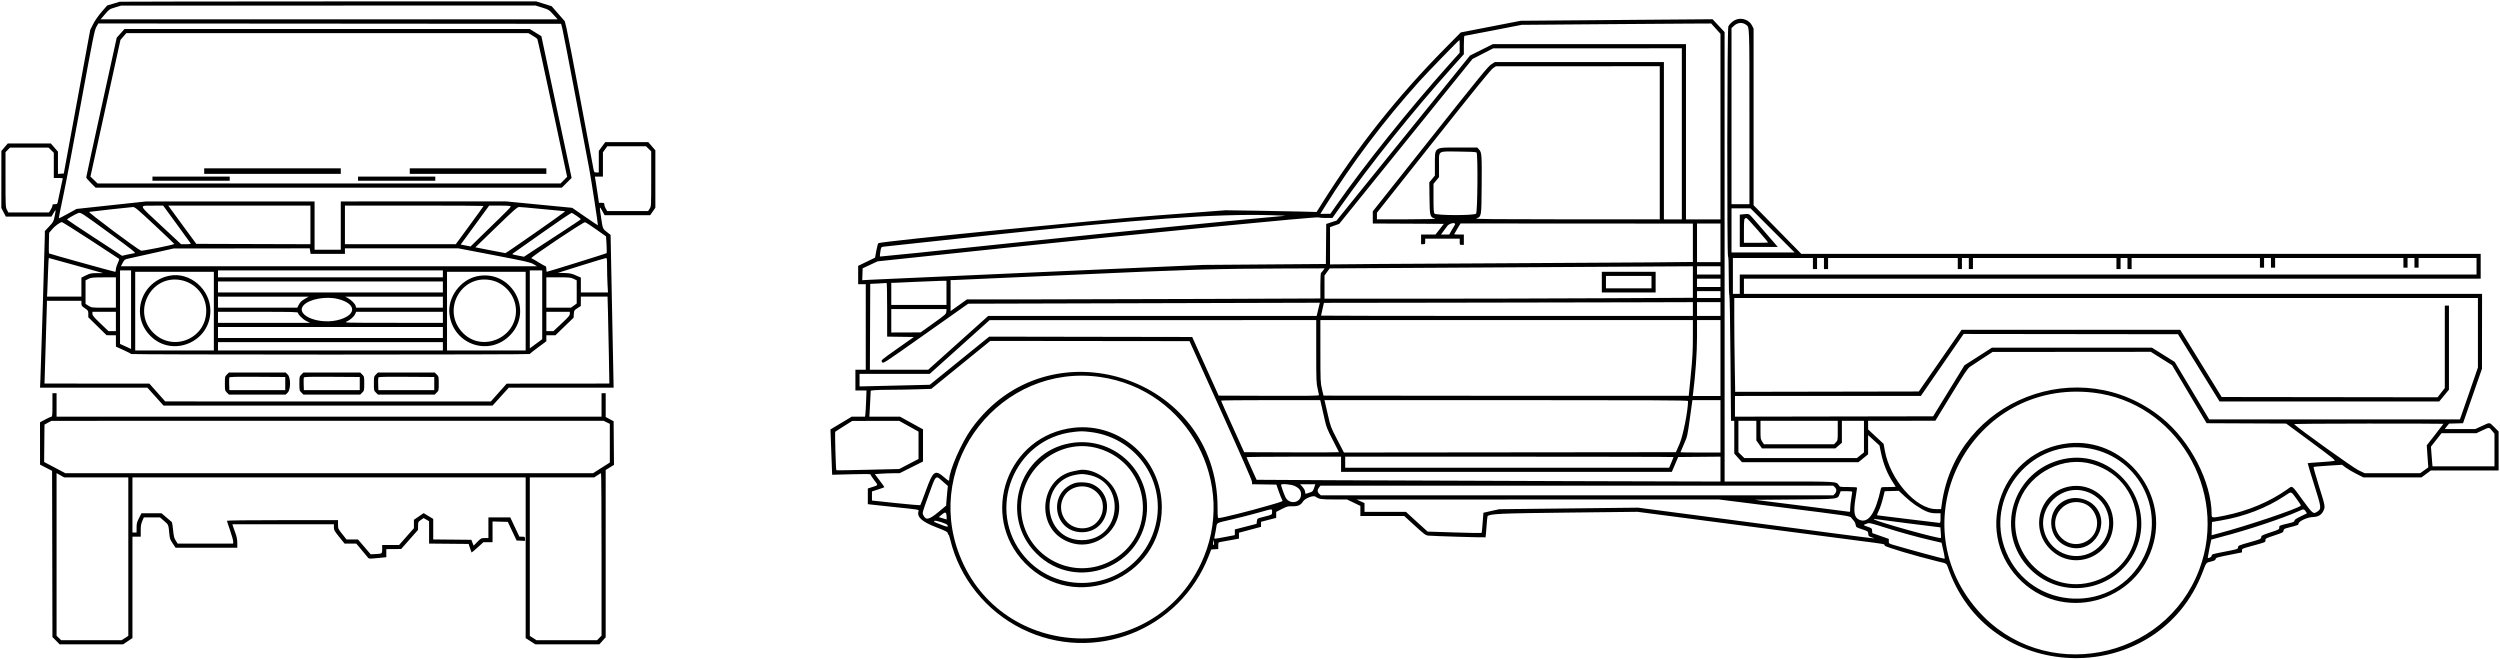 <svg id="svg" xmlns="http://www.w3.org/2000/svg" xmlns:xlink="http://www.w3.org/1999/xlink" width="400" height="105.519" viewBox="0, 0, 400,105.519"><g id="svgg"><path id="path0" d="M19.150 0.277 C 19.089 0.298,18.613 0.443,18.092 0.598 L 17.144 0.879 16.253 1.913 C 15.699 2.555,15.186 3.296,14.899 3.867 L 14.436 4.787 12.322 16.273 L 10.208 27.759 9.740 27.793 L 9.272 27.827 9.272 26.046 L 9.272 24.265 8.703 23.612 L 8.135 22.958 4.688 22.958 L 1.241 22.958 0.731 23.555 L 0.221 24.152 0.218 28.715 L 0.215 33.278 0.576 33.967 L 0.938 34.656 4.585 34.657 L 8.232 34.658 8.552 34.109 C 8.963 33.406,8.978 33.438,8.753 34.555 C 8.574 35.451,8.542 35.511,7.871 36.226 L 7.174 36.967 7.174 37.649 C 7.174 38.529,6.544 59.025,6.464 60.734 L 6.404 62.031 14.996 62.031 L 23.589 62.031 24.881 63.466 L 26.174 64.901 52.488 64.901 L 78.802 64.901 80.102 63.466 L 81.402 62.031 89.792 62.031 L 98.182 62.031 98.149 60.458 C 98.130 59.593,98.021 54.092,97.905 48.234 L 97.695 37.583 97.335 37.307 C 96.404 36.592,96.463 36.716,96.185 34.877 C 95.886 32.899,95.888 32.887,96.372 33.768 L 96.740 34.437 100.384 34.433 L 104.029 34.429 104.443 33.832 L 104.857 33.236 104.857 28.640 L 104.857 24.044 104.288 23.391 L 103.720 22.737 100.281 22.737 L 96.842 22.737 96.324 23.443 L 95.806 24.148 95.806 25.871 L 95.806 27.594 95.434 27.594 C 95.069 27.594,95.060 27.582,94.940 26.959 C 94.873 26.610,93.948 21.705,92.884 16.060 C 91.820 10.414,90.819 5.257,90.659 4.599 L 90.367 3.403 89.317 2.199 L 88.266 0.995 87.026 0.608 L 85.786 0.221 52.523 0.229 C 34.229 0.234,19.211 0.256,19.150 0.277 M86.745 1.211 C 87.849 1.552,87.826 1.536,88.902 2.732 L 89.225 3.091 52.662 3.091 L 16.100 3.091 16.797 2.276 C 17.480 1.479,17.514 1.456,18.433 1.181 L 19.371 0.900 52.526 0.891 L 85.682 0.883 86.745 1.211 M277.775 3.135 C 277.293 3.314,276.767 3.773,276.535 4.216 C 276.342 4.587,276.297 41.060,276.490 41.060 C 276.561 41.060,276.600 42.163,276.600 44.150 C 276.600 45.855,276.644 47.241,276.698 47.241 C 276.752 47.241,276.831 51.639,276.877 57.285 L 276.959 67.329 277.221 67.329 L 277.483 67.329 277.484 69.950 L 277.484 72.572 278.100 73.262 L 278.715 73.951 288.034 73.951 L 297.352 73.951 298.124 73.321 L 298.896 72.690 298.896 71.154 L 298.896 69.618 299.807 70.447 L 300.717 71.275 300.954 72.420 C 301.330 74.234,302.007 75.903,302.913 77.246 C 303.132 77.571,303.311 77.857,303.311 77.881 C 303.311 77.905,302.791 77.925,302.154 77.925 C 301.045 77.925,300.995 77.935,300.943 78.173 C 300.073 82.128,298.949 83.773,297.523 83.178 C 296.655 82.815,296.511 81.954,296.912 79.525 C 297.032 78.797,297.130 78.139,297.130 78.063 C 297.130 77.960,296.783 77.925,295.763 77.925 C 294.415 77.925,294.394 77.921,294.209 77.640 C 293.810 77.030,294.002 77.042,284.606 77.042 L 275.938 77.042 275.935 41.087 L 275.933 5.132 274.970 4.104 L 274.007 3.076 258.664 3.200 L 243.322 3.324 238.521 4.257 L 233.720 5.191 231.236 7.703 C 223.585 15.445,217.235 23.437,211.585 32.439 L 210.657 33.917 208.005 33.847 C 206.547 33.808,203.267 33.746,200.717 33.709 L 196.082 33.642 184.989 34.483 C 175.150 35.229,141.499 38.575,140.548 38.903 C 140.479 38.927,140.330 39.459,140.217 40.086 L 140.011 41.225 138.659 41.880 L 137.307 42.535 137.307 44.005 L 137.307 45.475 137.914 45.475 L 138.521 45.475 138.521 52.318 L 138.521 59.161 137.693 59.161 L 136.865 59.161 136.865 60.817 L 136.865 62.472 137.753 62.472 L 138.640 62.472 138.575 64.211 C 138.539 65.167,138.485 66.111,138.455 66.308 L 138.401 66.667 137.338 66.667 L 136.276 66.667 134.574 67.688 L 132.873 68.709 132.936 70.419 C 132.971 71.360,133.032 72.992,133.071 74.046 L 133.142 75.962 136.218 75.881 C 138.540 75.820,139.294 75.831,139.294 75.929 C 139.294 76.000,139.542 76.386,139.845 76.787 C 140.530 77.691,140.545 77.613,139.625 77.910 L 138.852 78.158 138.852 79.411 L 138.852 80.664 139.376 80.729 C 139.665 80.766,141.341 80.945,143.102 81.129 C 147.202 81.555,147.047 81.529,146.964 81.789 C 146.668 82.724,147.494 83.473,149.807 84.366 C 151.308 84.944,151.606 85.097,151.636 85.299 C 151.655 85.432,151.710 85.541,151.759 85.541 C 151.807 85.541,151.933 85.901,152.040 86.341 C 153.527 92.501,157.760 97.766,163.521 100.620 C 174.980 106.297,188.796 100.878,193.423 88.891 L 193.800 87.914 194.362 87.881 L 194.923 87.847 194.923 87.313 C 194.923 86.798,194.935 86.777,195.281 86.716 C 195.479 86.682,196.224 86.546,196.937 86.416 L 198.234 86.178 198.234 85.706 L 198.234 85.234 199.145 84.993 C 199.645 84.860,200.440 84.648,200.911 84.522 L 201.766 84.292 201.766 83.888 L 201.766 83.484 202.980 83.173 L 204.194 82.862 204.194 82.381 L 204.194 81.901 205.105 81.439 C 205.942 81.014,206.078 80.979,206.788 81.000 C 207.687 81.026,208.114 80.826,208.523 80.189 C 208.827 79.715,210.150 79.218,210.475 79.456 C 211.030 79.862,211.351 79.912,213.435 79.912 L 215.508 79.911 216.584 80.427 L 217.660 80.943 217.660 81.752 L 217.660 82.561 221.170 82.561 L 224.680 82.561 226.361 84.100 C 227.855 85.467,228.095 85.645,228.508 85.696 C 229.115 85.772,237.632 86.025,237.686 85.970 C 237.709 85.946,237.778 85.190,237.840 84.290 C 237.901 83.389,237.978 82.626,238.010 82.593 C 238.401 82.203,239.915 82.135,251.010 82.012 L 261.998 81.890 266.292 82.450 C 268.653 82.758,272.075 83.206,273.896 83.445 C 283.710 84.733,293.774 86.047,297.185 86.487 C 301.753 87.075,301.545 87.037,301.545 87.288 C 301.545 87.486,306.380 88.929,310.080 89.837 C 311.627 90.216,311.371 90.002,311.867 91.336 C 318.747 109.873,345.378 109.983,352.433 91.502 C 353.022 89.962,352.958 90.041,353.763 89.843 C 354.325 89.705,354.477 89.623,354.504 89.441 C 354.534 89.235,354.756 89.168,356.628 88.796 L 358.720 88.380 358.720 88.082 C 358.720 87.796,358.769 87.771,360.017 87.429 C 362.595 86.724,362.472 86.773,362.472 86.440 C 362.472 86.155,362.538 86.120,363.900 85.670 C 365.221 85.235,365.331 85.177,365.363 84.907 C 365.394 84.648,365.478 84.595,366.115 84.431 C 367.699 84.025,367.770 83.996,367.770 83.772 C 367.770 83.407,369.211 82.745,370.043 82.726 C 370.893 82.708,371.419 82.404,371.736 81.749 C 372.063 81.073,372.058 81.041,371.028 77.763 C 370.513 76.126,370.129 74.754,370.173 74.716 C 370.218 74.677,371.260 74.582,372.489 74.506 L 374.724 74.366 375.313 74.811 C 375.637 75.056,376.406 75.509,377.022 75.818 L 378.142 76.380 382.794 76.380 L 387.445 76.380 388.190 75.828 L 388.934 75.276 394.357 75.276 L 399.779 75.276 399.779 72.155 L 399.779 69.033 399.086 68.347 C 398.261 67.529,398.449 67.547,397.119 68.157 L 396.035 68.653 393.593 68.653 L 391.151 68.653 391.498 68.216 L 391.845 67.778 392.964 67.747 L 394.083 67.715 395.599 63.355 L 397.116 58.996 397.123 53.008 L 397.130 47.020 338.079 47.020 L 279.029 47.020 279.029 45.806 L 279.029 44.592 337.969 44.592 L 396.909 44.592 396.909 42.605 L 396.909 40.618 342.559 40.618 L 288.208 40.618 284.392 36.727 L 280.575 32.837 280.574 18.716 L 280.574 4.595 280.340 4.111 C 279.905 3.214,278.748 2.774,277.775 3.135 M279.357 3.954 C 279.933 4.381,279.908 3.722,279.910 18.681 L 279.912 32.671 278.477 32.671 L 277.042 32.671 277.042 18.584 L 277.042 4.496 277.428 4.132 C 277.995 3.598,278.779 3.525,279.357 3.954 M89.976 4.581 C 90.086 5.006,91.022 9.823,92.057 15.287 C 93.091 20.751,94.084 25.991,94.263 26.932 C 94.578 28.581,95.719 35.996,95.666 36.048 C 95.652 36.061,94.720 35.438,93.594 34.662 L 91.549 33.251 86.254 32.738 L 80.960 32.225 67.743 32.227 L 54.525 32.230 54.525 36.093 L 54.525 39.956 52.428 39.956 L 50.331 39.956 50.331 36.093 L 50.331 32.230 36.838 32.232 L 23.344 32.234 17.797 32.832 L 12.250 33.429 10.848 34.204 C 10.076 34.630,9.426 34.959,9.403 34.936 C 9.379 34.913,9.689 33.363,10.091 31.492 C 10.494 29.621,11.783 22.870,12.957 16.489 C 14.879 6.043,15.123 4.831,15.410 4.320 L 15.728 3.753 52.752 3.780 L 89.776 3.808 89.976 4.581 M274.531 4.587 L 275.276 5.415 275.276 20.257 L 275.276 35.099 272.517 35.099 L 269.757 35.099 269.757 21.082 L 269.757 7.064 254.305 7.064 L 238.854 7.064 237.028 7.975 L 235.202 8.885 225.964 20.309 C 220.884 26.592,216.080 32.534,215.289 33.512 L 213.852 35.292 213.024 35.561 L 212.196 35.830 212.167 39.034 L 212.138 42.237 202.344 42.312 L 192.550 42.387 166.501 43.539 C 152.174 44.173,139.892 44.723,139.206 44.763 L 137.960 44.835 137.992 43.882 L 138.024 42.929 139.220 42.372 L 140.417 41.815 160.744 39.669 C 181.954 37.429,210.956 34.609,211.019 34.780 C 211.039 34.834,211.536 34.877,212.123 34.875 L 213.190 34.872 214.294 33.308 C 219.358 26.131,225.992 17.853,232.496 10.596 L 234.216 8.676 234.216 7.208 C 234.216 6.400,234.261 5.740,234.316 5.740 C 234.371 5.740,236.453 5.342,238.942 4.856 L 243.469 3.973 255.206 3.881 C 261.661 3.830,268.482 3.782,270.364 3.774 L 273.786 3.759 274.531 4.587 M19.299 5.334 L 18.675 6.032 16.236 17.133 C 14.894 23.238,13.797 28.302,13.797 28.386 C 13.797 28.469,14.133 28.872,14.545 29.280 L 15.293 30.022 52.594 30.022 L 89.895 30.022 90.677 29.246 L 91.458 28.470 89.287 18.291 C 88.093 12.693,87.005 7.591,86.869 6.954 L 86.623 5.795 85.687 5.215 L 84.751 4.636 52.337 4.636 L 19.923 4.636 19.299 5.334 M85.196 5.694 C 85.562 5.912,85.907 6.148,85.964 6.218 C 86.021 6.289,87.119 11.284,88.404 17.319 L 90.741 28.291 90.215 28.825 L 89.688 29.360 52.653 29.357 L 15.618 29.355 15.045 28.804 L 14.471 28.252 16.872 17.319 L 19.273 6.387 19.742 5.842 L 20.211 5.298 52.371 5.298 L 84.532 5.298 85.196 5.694 M233.549 7.423 L 233.544 8.444 231.765 10.430 C 225.501 17.427,218.302 26.415,213.797 32.864 L 212.859 34.207 212.058 34.212 L 211.257 34.216 211.823 33.306 C 216.311 26.094,221.305 19.457,227.086 13.024 C 228.322 11.649,233.419 6.402,233.519 6.402 C 233.538 6.402,233.552 6.861,233.549 7.423 M269.095 21.413 L 269.095 35.099 267.660 35.099 L 266.225 35.099 266.225 22.517 L 266.225 9.934 252.699 9.934 L 239.173 9.934 238.589 10.307 C 238.091 10.626,236.655 12.381,228.826 22.247 L 219.647 33.812 219.647 34.786 L 219.647 35.760 225.330 35.788 L 231.014 35.817 230.347 36.672 L 229.680 37.528 228.526 37.528 L 227.373 37.528 227.373 38.300 L 227.373 39.073 227.704 39.073 C 228.017 39.073,228.035 39.048,228.035 38.631 L 228.035 38.190 230.795 38.190 L 233.554 38.190 233.554 38.687 C 233.554 39.165,233.566 39.183,233.885 39.183 L 234.216 39.183 234.216 38.355 L 234.216 37.528 233.444 37.528 C 233.019 37.528,232.671 37.505,232.671 37.476 C 232.671 37.448,232.899 37.049,233.178 36.590 L 233.685 35.755 252.273 35.765 L 270.861 35.776 270.861 38.846 L 270.861 41.916 263.990 41.984 C 260.211 42.021,250.687 42.077,242.826 42.108 C 234.964 42.139,224.993 42.195,220.668 42.233 L 212.804 42.303 212.804 39.321 L 212.804 36.340 213.541 36.078 L 214.278 35.817 224.938 22.627 L 235.597 9.437 237.252 8.586 L 238.907 7.736 254.001 7.731 L 269.095 7.726 269.095 21.413 M265.563 22.848 L 265.563 35.099 250.690 35.093 C 239.024 35.088,235.898 35.058,236.193 34.955 C 237.039 34.658,237.027 34.734,237.066 29.821 C 237.107 24.799,237.079 24.402,236.663 23.937 L 236.369 23.608 233.374 23.603 C 229.400 23.597,229.581 23.467,229.581 26.351 L 229.581 28.095 229.134 28.636 L 228.686 29.177 228.720 31.743 C 228.757 34.606,228.794 34.739,229.630 34.981 C 229.840 35.042,228.147 35.083,225.138 35.089 L 220.309 35.099 220.309 34.570 L 220.309 34.041 229.365 22.622 C 235.917 14.362,238.550 11.120,238.885 10.902 L 239.349 10.600 252.456 10.598 L 265.563 10.596 265.563 22.848 M103.776 23.808 L 104.194 24.217 104.194 28.611 C 104.194 32.981,104.193 33.007,103.946 33.389 L 103.698 33.772 100.425 33.773 L 97.152 33.775 96.920 33.382 C 96.793 33.166,96.689 32.868,96.689 32.720 C 96.689 32.480,96.641 32.450,96.259 32.450 L 95.830 32.450 95.639 31.153 C 95.534 30.440,95.389 29.496,95.316 29.056 L 95.184 28.256 95.826 28.256 L 96.468 28.256 96.468 26.315 L 96.468 24.374 96.818 23.887 L 97.168 23.400 100.262 23.400 L 103.357 23.400 103.776 23.808 M8.191 24.029 L 8.609 24.438 8.609 26.457 L 8.609 28.477 9.327 28.477 C 9.721 28.477,10.044 28.505,10.044 28.540 C 10.044 28.595,9.364 31.778,9.215 32.423 C 9.168 32.622,9.081 32.671,8.773 32.671 C 8.461 32.671,8.389 32.713,8.389 32.894 C 8.389 33.017,8.264 33.315,8.111 33.556 L 7.834 33.996 4.581 33.996 L 1.329 33.996 1.106 33.558 C 0.893 33.142,0.883 32.918,0.883 28.735 L 0.883 24.348 1.236 23.984 L 1.589 23.620 4.680 23.620 L 7.772 23.620 8.191 24.029 M236.247 24.393 C 236.483 24.628,236.411 33.946,236.171 34.185 C 235.855 34.501,229.749 34.485,229.516 34.168 C 229.393 33.999,229.360 33.469,229.360 31.682 L 229.360 29.411 229.801 28.877 L 230.243 28.342 230.243 26.503 C 230.243 23.987,229.920 24.222,233.337 24.249 C 235.194 24.264,236.166 24.312,236.247 24.393 M32.671 27.373 L 32.671 27.815 43.598 27.815 L 54.525 27.815 54.525 27.373 L 54.525 26.932 43.598 26.932 L 32.671 26.932 32.671 27.373 M65.563 27.373 L 65.563 27.815 76.490 27.815 L 87.417 27.815 87.417 27.373 L 87.417 26.932 76.490 26.932 L 65.563 26.932 65.563 27.373 M24.393 28.587 L 24.393 28.918 30.574 28.918 L 36.755 28.918 36.755 28.587 L 36.755 28.256 30.574 28.256 L 24.393 28.256 24.393 28.587 M57.285 28.587 L 57.285 28.918 63.466 28.918 L 69.647 28.918 69.647 28.587 L 69.647 28.256 63.466 28.256 L 57.285 28.256 57.285 28.587 M28.256 35.835 C 29.440 37.453,30.448 38.844,30.497 38.925 C 30.567 39.043,30.423 39.073,29.779 39.072 L 28.974 39.071 25.746 36.064 C 22.044 32.615,22.159 32.920,24.558 32.903 L 26.104 32.892 28.256 35.835 M49.669 35.983 L 49.669 39.074 40.539 39.046 L 31.408 39.018 29.502 36.424 C 28.454 34.997,27.443 33.619,27.257 33.361 L 26.918 32.892 38.293 32.892 L 49.669 32.892 49.669 35.983 M77.373 32.949 C 77.373 32.981,76.373 34.372,75.150 36.040 L 72.927 39.073 64.057 39.073 L 55.188 39.073 55.188 35.982 L 55.188 32.892 66.280 32.892 C 72.381 32.892,77.373 32.918,77.373 32.949 M81.638 32.958 C 81.841 33.013,81.618 33.269,80.037 34.804 C 79.027 35.784,77.546 37.227,76.746 38.010 L 75.291 39.434 74.500 39.281 L 73.710 39.128 75.991 36.010 L 78.271 32.892 79.836 32.893 C 80.697 32.894,81.508 32.923,81.638 32.958 M24.772 36.055 C 26.507 37.674,27.909 39.015,27.889 39.036 C 27.736 39.188,22.764 40.188,22.563 40.107 C 21.925 39.849,14.022 33.939,14.264 33.900 C 14.767 33.820,20.927 33.138,21.267 33.126 C 21.581 33.114,21.957 33.428,24.772 36.055 M86.700 33.444 C 88.521 33.625,90.109 33.773,90.228 33.774 C 90.417 33.775,90.424 33.795,90.283 33.930 C 89.946 34.253,80.983 40.507,80.864 40.502 C 80.796 40.499,79.687 40.288,78.400 40.033 L 76.060 39.570 79.393 36.346 C 82.234 33.599,82.775 33.122,83.057 33.119 C 83.240 33.116,84.879 33.263,86.700 33.444 M283.609 36.865 L 287.140 40.397 282.091 40.397 L 277.042 40.397 277.042 36.865 L 277.042 33.333 278.560 33.333 L 280.079 33.333 283.609 36.865 M17.357 37.190 C 21.356 40.107,21.850 40.503,21.496 40.511 C 21.420 40.512,20.946 40.606,20.443 40.720 L 19.529 40.927 15.145 38.068 C 12.734 36.495,10.749 35.170,10.733 35.122 C 10.704 35.037,12.105 34.229,12.528 34.087 C 12.913 33.957,13.000 34.013,17.357 37.190 M92.276 34.549 C 92.639 34.795,92.934 35.033,92.932 35.076 C 92.930 35.119,91.552 36.047,89.869 37.137 C 88.187 38.227,86.143 39.560,85.327 40.099 L 83.843 41.079 82.849 40.886 C 81.967 40.714,81.879 40.676,82.070 40.549 C 82.188 40.470,84.321 38.967,86.810 37.208 C 89.299 35.449,91.399 34.030,91.476 34.055 C 91.553 34.080,91.913 34.302,92.276 34.549 M278.780 34.297 L 278.366 34.340 278.366 36.927 L 278.366 39.514 281.408 39.514 L 284.450 39.514 282.709 37.500 C 281.751 36.392,280.719 35.200,280.415 34.851 C 279.828 34.176,279.852 34.185,278.780 34.297 M203.366 34.431 C 204.763 34.473,205.781 34.517,205.629 34.528 C 201.374 34.862,177.164 37.274,161.510 38.924 C 150.144 40.123,140.821 41.078,140.791 41.049 C 140.761 41.019,140.791 40.664,140.858 40.261 C 140.979 39.533,140.982 39.528,141.378 39.467 C 141.598 39.433,148.780 38.657,157.340 37.742 C 182.641 35.038,194.673 34.173,203.366 34.431 M281.224 36.804 C 282.141 37.863,282.892 38.757,282.892 38.790 C 282.892 38.824,282.023 38.852,280.960 38.852 L 279.029 38.852 279.029 36.930 C 279.029 34.992,279.044 34.914,279.431 34.887 C 279.500 34.883,280.307 35.745,281.224 36.804 M14.495 38.426 C 16.934 40.012,18.977 41.354,19.035 41.406 C 19.100 41.466,19.027 41.733,18.842 42.111 C 18.677 42.446,18.543 42.893,18.543 43.104 C 18.543 43.328,18.488 43.488,18.411 43.488 C 18.228 43.488,7.909 40.617,7.839 40.546 C 7.807 40.515,7.800 39.761,7.822 38.870 L 7.862 37.252 8.317 36.708 C 8.772 36.165,9.622 35.541,9.908 35.541 C 9.992 35.541,12.056 36.839,14.495 38.426 M95.364 36.687 L 96.965 37.822 97.047 39.132 C 97.093 39.852,97.093 40.474,97.047 40.512 C 96.966 40.582,87.631 43.488,87.490 43.488 C 87.450 43.488,87.417 43.289,87.417 43.046 C 87.417 42.804,87.367 42.605,87.306 42.605 C 87.244 42.605,86.753 42.332,86.214 41.999 C 85.676 41.666,85.136 41.355,85.016 41.309 C 84.787 41.222,93.225 35.567,93.598 35.557 C 93.689 35.554,94.484 36.063,95.364 36.687 M232.755 36.010 C 232.666 36.147,232.432 36.544,232.235 36.893 L 231.877 37.528 231.216 37.528 L 230.555 37.528 230.904 37.058 C 231.096 36.800,231.386 36.404,231.548 36.178 C 231.917 35.664,233.088 35.501,232.755 36.010 M275.276 38.852 L 275.276 41.943 273.400 41.943 L 271.523 41.943 271.523 38.852 L 271.523 35.762 273.400 35.762 L 275.276 35.762 275.276 38.852 M49.626 40.177 L 49.697 40.618 52.442 40.618 L 55.188 40.618 55.188 40.177 L 55.188 39.735 64.266 39.735 L 73.344 39.736 79.062 40.833 C 84.153 41.810,84.842 41.967,85.353 42.265 L 85.927 42.600 52.633 42.602 L 19.340 42.605 19.631 42.056 C 19.899 41.550,19.967 41.497,20.475 41.389 C 20.778 41.325,22.541 40.932,24.393 40.516 L 27.759 39.760 38.658 39.748 L 49.556 39.735 49.626 40.177 M12.196 42.490 L 16.501 43.695 15.482 43.702 C 14.565 43.708,14.392 43.744,13.744 44.063 L 13.024 44.418 13.024 45.940 L 13.024 47.461 10.273 47.461 L 7.523 47.461 7.569 46.661 C 7.594 46.221,7.646 44.830,7.683 43.571 C 7.720 42.311,7.782 41.281,7.821 41.282 C 7.860 41.283,9.829 41.827,12.196 42.490 M97.130 42.698 C 97.130 43.478,97.163 44.719,97.202 45.457 L 97.275 46.799 95.105 46.799 L 92.936 46.799 92.936 45.605 L 92.936 44.411 92.136 44.062 C 91.454 43.765,91.181 43.709,90.297 43.683 L 89.258 43.653 93.001 42.479 C 95.060 41.832,96.831 41.298,96.937 41.292 C 97.112 41.281,97.130 41.417,97.130 42.698 M290.066 42.163 L 290.066 43.046 290.397 43.046 L 290.728 43.046 290.728 42.163 L 290.728 41.280 291.280 41.280 L 291.832 41.280 291.832 42.163 L 291.832 43.046 292.163 43.046 L 292.494 43.046 292.494 42.163 L 292.494 41.280 302.870 41.280 L 313.245 41.280 313.245 42.163 L 313.245 43.046 313.576 43.046 L 313.907 43.046 313.907 42.163 L 313.907 41.280 314.459 41.280 L 315.011 41.280 315.011 42.163 L 315.011 43.046 315.342 43.046 L 315.673 43.046 315.673 42.163 L 315.673 41.280 327.152 41.280 L 338.631 41.280 338.631 42.163 L 338.631 43.046 338.962 43.046 L 339.294 43.046 339.294 42.163 L 339.294 41.280 339.845 41.280 L 340.397 41.280 340.397 42.163 L 340.397 43.046 340.728 43.046 L 341.060 43.046 341.060 42.163 L 341.060 41.280 351.325 41.280 L 361.589 41.280 361.589 42.053 L 361.589 42.826 361.921 42.826 L 362.252 42.826 362.252 42.053 L 362.252 41.280 362.804 41.280 L 363.355 41.280 363.355 42.053 L 363.355 42.826 363.687 42.826 L 364.018 42.826 364.018 42.053 L 364.018 41.280 374.283 41.280 L 384.547 41.280 384.547 42.053 L 384.547 42.826 384.879 42.826 L 385.210 42.826 385.210 42.053 L 385.210 41.280 385.762 41.280 L 386.313 41.280 386.313 42.053 L 386.313 42.826 386.645 42.826 L 386.976 42.826 386.976 42.053 L 386.976 41.280 391.611 41.280 L 396.247 41.280 396.247 42.605 L 396.247 43.929 337.307 43.929 L 278.366 43.929 278.366 45.475 L 278.366 47.020 277.815 47.020 L 277.263 47.020 277.263 44.150 L 277.263 41.280 283.664 41.280 L 290.066 41.280 290.066 42.163 M270.861 45.125 L 270.861 47.646 256.439 47.719 C 248.506 47.759,235.245 47.792,226.968 47.792 L 211.921 47.792 211.921 45.938 L 211.921 44.084 212.334 43.513 L 212.748 42.942 215.066 42.928 C 219.007 42.903,263.872 42.642,267.467 42.623 L 270.861 42.605 270.861 45.125 M275.276 43.267 L 275.276 43.929 273.400 43.929 L 271.523 43.929 271.523 43.267 L 271.523 42.605 273.400 42.605 L 275.276 42.605 275.276 43.267 M211.702 43.264 C 211.574 43.444,211.421 43.621,211.364 43.657 C 211.303 43.694,211.258 44.579,211.258 45.739 L 211.258 47.756 193.194 47.829 C 183.258 47.870,170.536 47.903,164.922 47.903 L 154.715 47.903 153.406 48.839 L 152.097 49.774 152.097 47.293 L 152.097 44.812 152.511 44.812 C 152.739 44.812,161.294 44.434,171.523 43.971 C 190.851 43.098,194.363 42.994,205.719 42.956 L 211.936 42.936 211.702 43.264 M20.971 49.549 L 20.971 55.831 20.088 55.430 L 19.205 55.029 19.205 49.148 L 19.205 43.267 20.088 43.267 L 20.971 43.267 20.971 49.549 M70.861 43.819 L 70.861 44.371 52.870 44.371 L 34.879 44.371 34.879 43.819 L 34.879 43.267 52.870 43.267 L 70.861 43.267 70.861 43.819 M86.755 48.770 L 86.755 54.273 85.762 55.004 L 84.768 55.735 84.768 49.501 L 84.768 43.267 85.762 43.267 L 86.755 43.267 86.755 48.770 M34.216 49.779 L 34.216 56.071 27.925 56.071 L 21.634 56.071 21.634 49.779 L 21.634 43.488 27.925 43.488 L 34.216 43.488 34.216 49.779 M84.106 49.779 L 84.106 56.071 77.815 56.071 L 71.523 56.071 71.523 49.779 L 71.523 43.488 77.815 43.488 L 84.106 43.488 84.106 49.779 M256.291 45.143 L 256.291 46.799 260.596 46.799 L 264.901 46.799 264.901 45.143 L 264.901 43.488 260.596 43.488 L 256.291 43.488 256.291 45.143 M27.152 44.109 C 22.530 45.004,20.791 50.514,24.100 53.780 C 27.632 57.266,33.664 54.707,33.664 49.724 C 33.664 46.297,30.398 43.480,27.152 44.109 M76.298 44.207 C 73.670 44.778,71.632 47.542,71.905 50.166 C 72.424 55.151,78.343 57.175,81.724 53.522 C 85.454 49.494,81.692 43.035,76.298 44.207 M264.238 45.143 L 264.238 46.137 260.596 46.137 L 256.954 46.137 256.954 45.143 L 256.954 44.150 260.596 44.150 L 264.238 44.150 264.238 45.143 M18.543 46.799 L 18.543 49.227 16.595 49.227 C 14.661 49.227,14.645 49.225,14.167 48.924 L 13.687 48.620 13.687 46.738 L 13.687 44.856 14.156 44.620 C 14.580 44.407,14.811 44.384,16.584 44.378 L 18.543 44.371 18.543 46.799 M91.774 44.614 L 92.274 44.856 92.274 46.710 L 92.274 48.564 91.816 48.896 L 91.358 49.227 89.387 49.227 L 87.417 49.227 87.417 46.799 L 87.417 44.371 89.346 44.371 C 91.108 44.371,91.318 44.392,91.774 44.614 M275.276 45.254 L 275.276 45.916 273.400 45.916 L 271.523 45.916 271.523 45.254 L 271.523 44.592 273.400 44.592 L 275.276 44.592 275.276 45.254 M28.930 44.815 C 31.310 45.266,33.002 47.305,33.002 49.722 C 33.002 54.184,27.687 56.392,24.527 53.242 C 21.082 49.809,24.165 43.911,28.930 44.815 M78.489 44.813 C 80.801 45.244,82.558 47.366,82.558 49.724 C 82.558 54.109,77.147 56.386,74.085 53.289 C 70.601 49.765,73.645 43.909,78.489 44.813 M151.435 46.854 L 151.435 48.786 147.020 48.786 L 142.605 48.786 142.605 47.020 L 142.605 45.254 143.184 45.244 C 143.503 45.238,145.006 45.171,146.523 45.094 C 148.041 45.017,149.767 44.947,150.359 44.939 L 151.435 44.923 151.435 46.854 M70.861 45.916 L 70.861 46.799 52.870 46.799 L 34.879 46.799 34.879 45.916 L 34.879 45.033 52.870 45.033 L 70.861 45.033 70.861 45.916 M141.943 49.556 L 141.943 53.858 144.080 53.888 L 146.217 53.918 143.578 55.779 C 141.020 57.583,140.944 57.648,141.101 57.877 C 141.330 58.210,140.883 58.496,148.210 53.324 L 154.912 48.593 183.045 48.515 L 211.178 48.437 211.111 48.694 C 211.074 48.836,210.959 49.312,210.855 49.752 L 210.666 50.552 184.389 50.552 L 158.111 50.552 153.311 54.854 L 148.510 59.157 143.846 59.159 L 139.182 59.161 139.210 52.290 L 139.238 45.419 140.508 45.359 C 141.206 45.325,141.814 45.288,141.860 45.276 C 141.905 45.264,141.943 47.190,141.943 49.556 M275.276 47.130 L 275.276 47.682 273.400 47.682 L 271.523 47.682 271.523 47.130 L 271.523 46.578 273.400 46.578 L 275.276 46.578 275.276 47.130 M48.896 47.747 C 48.236 48.124,48.030 48.320,47.779 48.813 L 47.567 49.227 41.223 49.227 L 34.879 49.227 34.879 48.344 L 34.879 47.461 42.136 47.463 L 49.393 47.464 48.896 47.747 M70.861 48.344 L 70.861 49.227 63.919 49.227 L 56.978 49.227 56.909 48.954 C 56.822 48.608,56.192 47.972,55.655 47.689 L 55.243 47.471 63.052 47.466 L 70.861 47.461 70.861 48.344 M97.277 50.028 C 97.317 51.439,97.382 54.568,97.422 56.981 L 97.496 61.369 89.283 61.376 L 81.071 61.383 79.801 62.809 L 78.532 64.236 52.483 64.232 L 26.435 64.229 25.166 62.802 L 23.896 61.375 15.507 61.372 L 7.118 61.369 7.147 60.513 C 7.241 57.785,7.506 48.977,7.506 48.587 L 7.506 48.124 10.265 48.124 L 13.024 48.124 13.027 48.538 C 13.030 48.909,13.086 48.989,13.579 49.324 C 14.110 49.684,14.128 49.713,14.128 50.230 L 14.128 50.763 15.591 52.200 L 17.053 53.636 17.798 53.639 L 18.543 53.642 18.545 54.553 L 18.548 55.464 19.759 56.008 C 20.426 56.307,20.971 56.592,20.971 56.642 C 20.971 56.692,35.326 56.733,52.870 56.733 C 70.414 56.733,84.768 56.692,84.768 56.643 C 84.768 56.593,85.364 56.114,86.093 55.579 L 87.417 54.604 87.417 54.123 L 87.417 53.642 88.141 53.642 L 88.866 53.642 90.321 52.235 L 91.777 50.828 91.810 50.245 C 91.842 49.682,91.861 49.652,92.388 49.307 L 92.932 48.951 92.934 48.206 L 92.936 47.461 95.071 47.461 L 97.206 47.461 97.277 50.028 M54.119 47.847 C 56.956 48.586,57.109 50.274,54.415 51.115 C 51.277 52.094,47.132 50.490,48.570 48.852 C 49.454 47.846,52.202 47.348,54.119 47.847 M396.468 53.240 L 396.468 58.797 395.197 62.483 C 394.498 64.511,393.849 66.381,393.753 66.639 L 393.580 67.108 373.527 67.108 L 353.474 67.108 350.716 62.509 L 347.958 57.909 346.137 56.770 L 344.316 55.630 331.512 55.630 L 318.709 55.629 316.511 57.037 L 314.313 58.444 311.805 62.528 L 309.298 66.611 293.446 66.639 L 277.594 66.667 277.594 65.011 L 277.594 63.355 292.467 63.351 L 307.340 63.346 310.762 58.390 L 314.183 53.433 331.331 53.455 L 348.479 53.477 351.805 58.857 L 355.132 64.237 372.703 64.238 L 390.274 64.238 391.053 63.293 L 391.832 62.347 391.832 55.622 L 391.832 48.896 391.501 48.896 L 391.170 48.896 391.169 55.491 L 391.168 62.086 390.589 62.827 L 390.011 63.567 372.740 63.544 L 355.469 63.521 352.155 58.144 L 348.841 52.768 331.347 52.768 L 313.852 52.768 310.427 57.703 L 307.002 62.638 292.316 62.666 L 277.630 62.694 277.557 58.472 C 277.517 56.149,277.484 52.772,277.484 50.966 L 277.483 47.682 336.976 47.682 L 396.468 47.682 396.468 53.240 M270.861 49.448 L 270.861 50.552 241.115 50.552 C 224.754 50.552,211.369 50.531,211.369 50.505 C 211.369 50.479,211.472 50.008,211.599 49.457 L 211.830 48.455 231.770 48.427 C 242.738 48.412,256.020 48.387,261.286 48.372 L 270.861 48.344 270.861 49.448 M275.276 49.448 L 275.276 50.552 273.400 50.552 L 271.523 50.552 271.523 49.448 L 271.523 48.344 273.400 48.344 L 275.276 48.344 275.276 49.448 M151.414 49.856 C 151.381 50.249,151.304 50.319,149.338 51.724 L 147.296 53.184 144.950 53.193 L 142.605 53.201 142.605 51.325 L 142.605 49.448 147.027 49.448 L 151.448 49.448 151.414 49.856 M18.543 51.435 L 18.543 52.980 17.949 52.980 L 17.356 52.980 16.073 51.755 C 15.012 50.742,14.790 50.475,14.790 50.210 L 14.790 49.890 16.667 49.890 L 18.543 49.890 18.543 51.435 M47.682 50.055 C 47.682 50.337,48.442 51.078,49.035 51.373 L 49.602 51.656 42.240 51.656 L 34.879 51.656 34.879 50.773 L 34.879 49.890 41.280 49.890 C 46.892 49.890,47.682 49.910,47.682 50.055 M70.861 50.773 L 70.861 51.656 62.942 51.653 C 55.152 51.651,55.029 51.647,55.471 51.447 C 56.062 51.178,56.672 50.634,56.843 50.221 L 56.980 49.890 63.921 49.890 L 70.861 49.890 70.861 50.773 M91.170 50.208 C 91.170 50.473,90.948 50.735,89.859 51.754 L 88.548 52.980 87.982 52.980 L 87.417 52.980 87.417 51.435 L 87.417 49.890 89.294 49.890 L 91.170 49.890 91.170 50.208 M210.596 56.229 C 210.596 60.858,210.613 61.315,210.816 62.162 C 210.937 62.667,211.036 63.142,211.037 63.218 C 211.037 63.328,209.397 63.351,203.013 63.329 L 194.988 63.300 192.869 58.609 L 190.750 53.918 174.511 53.890 L 158.272 53.862 153.518 57.714 L 148.763 61.565 145.987 61.631 C 144.461 61.667,141.933 61.726,140.370 61.763 L 137.528 61.830 137.528 60.827 L 137.528 59.823 143.139 59.823 L 148.750 59.823 153.542 55.524 L 158.333 51.224 184.465 51.219 L 210.596 51.214 210.596 56.229 M270.860 53.946 C 270.859 56.158,270.796 57.307,270.529 59.989 C 270.348 61.810,270.199 63.313,270.199 63.328 C 270.199 63.343,257.050 63.343,240.980 63.328 L 211.761 63.300 211.513 62.252 C 211.276 61.248,211.266 60.989,211.262 56.209 L 211.258 51.214 241.060 51.214 L 270.861 51.214 270.860 53.946 M275.276 57.285 L 275.276 63.355 273.058 63.355 L 270.840 63.355 270.907 62.831 C 271.281 59.887,271.523 56.387,271.523 53.924 L 271.523 51.214 273.400 51.214 L 275.276 51.214 275.276 57.285 M70.861 53.201 L 70.861 54.084 52.870 54.084 L 34.879 54.084 34.879 53.201 L 34.879 52.318 52.870 52.318 L 70.861 52.318 70.861 53.201 M195.327 65.672 C 198.608 72.946,200.331 76.887,200.331 77.121 L 200.331 77.478 202.277 77.508 L 204.222 77.539 204.600 78.627 C 204.808 79.226,205.051 79.827,205.140 79.963 C 205.301 80.209,205.301 80.209,203.175 80.827 C 199.899 81.780,195.477 82.892,194.966 82.892 C 194.842 82.892,194.812 82.578,194.812 81.242 C 194.812 60.123,167.690 51.449,155.406 68.639 C 153.813 70.867,151.876 75.302,151.876 76.720 C 151.876 77.026,151.811 76.996,151.025 76.325 C 149.605 75.112,149.284 75.348,148.168 78.422 C 147.705 79.696,147.293 80.776,147.252 80.820 C 147.211 80.865,145.454 80.718,143.346 80.494 L 139.514 80.086 139.514 79.357 L 139.514 78.629 140.508 78.311 C 141.054 78.137,141.501 77.970,141.501 77.941 C 141.501 77.913,141.158 77.432,140.738 76.874 L 139.975 75.859 140.976 75.788 C 141.526 75.749,142.416 75.717,142.954 75.717 L 143.932 75.717 145.807 74.779 L 147.682 73.840 147.682 71.269 L 147.682 68.697 145.841 67.682 L 144.000 66.667 141.549 66.667 L 139.098 66.667 139.140 65.977 C 139.163 65.597,139.211 64.660,139.248 63.894 L 139.314 62.501 139.883 62.432 C 140.196 62.395,141.371 62.363,142.494 62.363 C 143.618 62.362,145.542 62.329,146.772 62.289 L 149.008 62.217 153.726 58.381 L 158.444 54.545 174.383 54.563 L 190.322 54.581 195.327 65.672 M70.861 55.408 L 70.861 56.071 52.870 56.071 L 34.879 56.071 34.879 55.408 L 34.879 54.746 52.870 54.746 L 70.861 54.746 70.861 55.408 M345.827 57.363 L 347.534 58.434 350.297 63.075 L 353.061 67.715 359.425 67.744 L 365.789 67.772 369.776 70.718 C 373.281 73.308,373.731 73.674,373.499 73.743 C 373.353 73.786,372.342 73.878,371.251 73.948 C 370.160 74.017,369.250 74.090,369.230 74.111 C 369.209 74.132,369.673 75.673,370.261 77.535 C 371.452 81.309,371.462 81.395,370.751 81.873 C 370.126 82.295,370.048 82.231,368.379 79.945 C 366.609 77.519,366.837 77.675,365.963 78.294 C 363.143 80.294,359.681 81.748,355.946 82.501 C 353.955 82.902,353.863 82.894,353.863 82.327 C 353.863 77.149,350.461 70.555,345.876 66.845 C 332.817 56.280,313.067 63.972,310.701 80.546 L 310.571 81.457 309.780 81.457 C 306.552 81.457,302.400 76.720,301.571 72.091 L 301.380 71.022 300.141 69.865 L 298.901 68.709 298.899 68.019 L 298.896 67.329 304.277 67.324 L 309.658 67.320 312.196 63.166 C 314.246 59.812,314.820 58.952,315.177 58.700 C 315.419 58.529,316.338 57.921,317.219 57.350 L 318.819 56.312 331.470 56.302 L 344.121 56.291 345.827 57.363 M36.305 59.925 C 35.991 60.240,35.982 60.277,35.982 61.369 C 35.982 62.460,35.991 62.498,36.305 62.812 L 36.628 63.135 41.170 63.135 L 45.712 63.135 46.035 62.812 C 46.531 62.316,46.531 60.421,46.035 59.925 L 45.712 59.603 41.170 59.603 L 36.628 59.603 36.305 59.925 M48.226 59.925 C 47.911 60.240,47.903 60.277,47.903 61.369 C 47.903 62.460,47.911 62.498,48.226 62.812 L 48.548 63.135 53.091 63.135 L 57.633 63.135 57.956 62.812 C 58.270 62.498,58.278 62.460,58.278 61.369 C 58.278 60.277,58.270 60.240,57.956 59.925 L 57.633 59.603 53.091 59.603 L 48.548 59.603 48.226 59.925 M60.146 59.925 C 59.832 60.240,59.823 60.277,59.823 61.369 C 59.823 62.460,59.832 62.498,60.146 62.812 L 60.469 63.135 65.011 63.135 L 69.553 63.135 69.876 62.812 C 70.190 62.498,70.199 62.460,70.199 61.369 C 70.199 60.277,70.190 60.240,69.876 59.925 L 69.553 59.603 65.011 59.603 L 60.469 59.603 60.146 59.925 M176.034 60.321 C 190.102 62.321,198.240 77.480,192.109 90.262 C 184.196 106.756,160.263 105.902,153.550 88.886 C 147.669 73.979,160.191 58.069,176.034 60.321 M45.640 61.369 L 45.640 62.417 41.170 62.417 L 36.700 62.417 36.667 61.488 C 36.650 60.977,36.661 60.492,36.692 60.411 C 36.739 60.289,37.553 60.268,41.195 60.291 L 45.640 60.320 45.640 61.369 M57.561 61.369 L 57.561 62.417 53.091 62.417 L 48.620 62.417 48.588 61.488 C 48.570 60.977,48.581 60.492,48.613 60.411 C 48.659 60.289,49.473 60.268,53.115 60.291 L 57.561 60.320 57.561 61.369 M69.481 61.369 L 69.481 62.417 65.011 62.417 L 60.541 62.417 60.508 61.488 C 60.491 60.977,60.502 60.492,60.533 60.411 C 60.580 60.289,61.394 60.268,65.036 60.291 L 69.481 60.320 69.481 61.369 M334.934 62.821 C 348.132 64.353,356.613 78.462,351.909 91.060 C 346.386 105.850,326.810 109.483,316.432 97.644 C 303.614 83.022,315.543 60.570,334.934 62.821 M8.389 64.790 C 8.389 66.340,8.361 66.667,8.231 66.667 C 8.145 66.667,7.698 66.870,7.238 67.118 L 6.402 67.569 6.403 70.953 L 6.405 74.338 7.369 74.837 L 8.333 75.336 8.361 88.631 L 8.389 101.926 8.965 102.508 L 9.540 103.091 14.622 103.091 L 19.704 103.091 20.448 102.591 L 21.192 102.092 21.192 93.982 L 21.192 85.872 21.854 85.872 L 22.517 85.872 22.516 84.906 C 22.515 84.147,22.569 83.817,22.764 83.363 L 23.013 82.785 24.299 82.783 L 25.585 82.781 26.251 83.344 C 26.971 83.954,26.962 83.930,27.099 85.486 C 27.158 86.151,27.231 86.354,27.629 86.945 L 28.091 87.633 33.030 87.635 L 37.969 87.638 37.969 86.886 C 37.969 86.336,37.884 85.901,37.652 85.258 C 37.477 84.776,37.300 84.270,37.258 84.134 L 37.182 83.885 45.302 83.885 L 53.422 83.885 53.422 84.370 C 53.422 84.811,53.501 84.953,54.277 85.916 L 55.132 86.976 56.071 86.978 L 57.009 86.981 57.892 88.034 C 58.377 88.614,58.834 89.164,58.906 89.257 C 59.021 89.406,59.200 89.410,60.423 89.290 L 61.810 89.154 61.810 88.506 L 61.810 87.859 62.997 87.850 L 64.183 87.841 65.535 86.311 L 66.887 84.782 66.892 84.140 C 66.896 83.518,66.909 83.490,67.336 83.194 L 67.777 82.889 68.214 83.139 L 68.652 83.389 68.653 85.180 L 68.653 86.972 71.818 87.002 L 74.982 87.031 75.199 87.693 C 75.319 88.057,75.433 88.374,75.452 88.397 C 75.472 88.420,75.906 88.060,76.416 87.597 L 77.343 86.755 78.076 86.755 L 78.808 86.755 78.808 85.096 L 78.808 83.436 80.029 83.468 L 81.250 83.499 81.953 84.989 L 82.657 86.479 83.326 86.512 L 83.996 86.545 83.996 86.208 C 83.996 85.889,83.973 85.872,83.549 85.872 L 83.102 85.872 82.372 84.327 L 81.642 82.781 79.894 82.781 L 78.146 82.781 78.146 84.437 L 78.146 86.093 77.562 86.093 C 77.002 86.093,76.956 86.116,76.380 86.700 L 75.780 87.307 75.596 86.838 L 75.413 86.369 72.364 86.339 L 69.316 86.310 69.316 84.669 L 69.316 83.028 68.548 82.564 L 67.781 82.100 67.004 82.634 L 66.226 83.168 66.226 83.841 L 66.225 84.514 65.040 85.855 L 63.856 87.196 62.502 87.196 L 61.148 87.196 61.148 87.851 C 61.148 88.605,61.159 88.597,60.035 88.651 L 59.309 88.687 58.293 87.500 L 57.277 86.313 56.360 86.313 L 55.443 86.313 54.765 85.458 C 54.098 84.618,54.086 84.591,54.085 83.913 L 54.084 83.223 45.199 83.223 C 39.830 83.223,36.313 83.263,36.313 83.325 C 36.313 83.381,36.537 84.070,36.810 84.855 C 37.083 85.640,37.307 86.439,37.307 86.629 L 37.307 86.976 32.864 86.976 L 28.422 86.975 28.118 86.494 C 27.865 86.095,27.794 85.809,27.695 84.811 C 27.629 84.150,27.542 83.578,27.502 83.540 C 27.461 83.503,27.071 83.167,26.634 82.795 L 25.840 82.119 24.235 82.119 L 22.630 82.119 22.242 82.889 C 21.909 83.551,21.854 83.767,21.854 84.434 L 21.854 85.210 21.523 85.210 L 21.192 85.210 21.192 80.795 L 21.192 76.380 52.649 76.380 L 84.106 76.380 84.106 89.239 L 84.106 102.099 84.880 102.595 L 85.653 103.091 90.775 103.091 L 95.896 103.091 96.403 102.527 L 96.909 101.963 96.909 88.580 L 96.909 75.197 97.573 74.787 L 98.237 74.378 98.208 70.890 L 98.179 67.402 97.546 67.062 L 96.913 66.722 96.911 64.818 L 96.909 62.914 96.578 62.914 L 96.247 62.914 96.247 64.790 L 96.247 66.667 52.649 66.667 L 9.051 66.667 9.051 64.790 L 9.051 62.914 8.720 62.914 L 8.389 62.914 8.389 64.790 M211.474 65.039 C 211.604 65.600,211.833 66.611,211.985 67.286 C 212.224 68.348,212.392 68.763,213.249 70.404 C 213.793 71.444,214.238 72.321,214.238 72.352 C 214.238 72.382,210.825 72.395,206.653 72.379 L 199.068 72.351 197.220 68.267 C 196.204 66.021,195.371 64.146,195.369 64.100 C 195.366 64.055,198.936 64.018,203.301 64.018 L 211.239 64.018 211.474 65.039 M270.088 64.156 C 270.083 65.703,269.289 69.724,268.741 70.979 L 268.141 72.351 241.586 72.379 L 215.030 72.407 213.967 70.358 C 212.926 68.354,212.893 68.267,212.468 66.412 C 212.229 65.368,212.007 64.403,211.975 64.266 L 211.916 64.018 241.002 64.018 C 264.198 64.018,270.088 64.046,270.088 64.156 M275.276 68.212 L 275.276 72.406 272.075 72.406 C 270.315 72.406,268.874 72.387,268.874 72.363 C 268.874 72.339,269.123 71.756,269.428 71.067 C 269.977 69.824,269.985 69.791,270.383 66.916 L 270.785 64.018 273.031 64.018 L 275.276 64.018 275.276 68.212 M97.072 67.572 L 97.572 67.814 97.572 70.911 L 97.572 74.007 96.227 74.862 L 94.882 75.717 52.674 75.717 L 10.465 75.717 8.763 74.818 L 7.061 73.918 7.090 70.927 L 7.119 67.937 7.671 67.635 L 8.223 67.334 52.398 67.331 L 96.572 67.329 97.072 67.572 M145.419 68.199 L 146.965 69.059 146.965 71.248 L 146.965 73.436 145.419 74.240 L 143.874 75.043 138.864 75.162 C 136.109 75.228,133.838 75.265,133.817 75.245 C 133.730 75.157,133.558 69.158,133.640 69.075 C 133.690 69.025,134.325 68.616,135.050 68.166 L 136.369 67.347 140.121 67.342 L 143.874 67.338 145.419 68.199 M281.015 68.902 L 281.015 70.475 281.466 71.109 L 281.916 71.744 287.785 71.743 L 293.653 71.743 294.178 71.293 L 294.702 70.844 294.702 69.086 L 294.702 67.329 296.468 67.329 L 298.234 67.329 298.234 69.858 L 298.234 72.387 297.668 72.838 L 297.101 73.289 288.097 73.289 L 279.092 73.289 278.619 72.825 L 278.146 72.360 278.146 69.845 L 278.146 67.329 279.581 67.329 L 281.015 67.329 281.015 68.902 M294.040 68.896 C 294.040 70.446,294.037 70.466,293.743 70.772 L 293.447 71.082 287.842 71.082 L 282.238 71.082 281.958 70.670 C 281.693 70.280,281.678 70.179,281.678 68.793 L 281.678 67.329 287.859 67.329 L 294.040 67.329 294.040 68.896 M390.949 67.809 C 390.949 67.831,390.349 68.613,389.616 69.547 L 388.284 71.246 388.351 72.295 C 388.387 72.872,388.442 73.667,388.472 74.062 L 388.527 74.779 387.874 75.248 L 387.222 75.717 382.792 75.717 L 378.363 75.717 377.344 75.234 C 376.511 74.839,367.885 68.664,367.058 67.871 C 366.995 67.810,371.730 67.770,378.951 67.770 C 385.550 67.770,390.949 67.788,390.949 67.809 M171.815 68.438 C 161.178 69.619,156.550 82.458,164.005 90.104 C 171.984 98.288,185.923 92.571,185.891 81.127 C 185.870 73.554,179.276 67.610,171.815 68.438 M398.723 68.913 L 399.117 69.394 399.117 72.004 L 399.117 74.614 394.159 74.614 L 389.201 74.614 389.140 73.924 C 389.107 73.544,389.051 72.836,389.016 72.349 L 388.952 71.464 389.795 70.390 L 390.639 69.316 393.429 69.316 L 396.219 69.316 397.144 68.877 C 398.290 68.334,398.248 68.333,398.723 68.913 M174.265 69.097 C 182.717 69.987,187.690 78.797,184.042 86.418 C 180.275 94.285,169.561 95.682,163.907 89.042 C 157.615 81.653,162.204 70.126,171.844 69.103 C 173.034 68.977,173.119 68.976,174.265 69.097 M171.174 70.923 C 162.977 72.407,159.869 82.685,165.836 88.576 C 172.240 94.899,183.063 90.676,183.516 81.678 C 183.855 74.945,177.852 69.715,171.174 70.923 M330.960 70.931 C 320.405 72.070,315.643 84.702,322.857 92.427 C 329.744 99.801,342.089 96.596,344.599 86.781 C 346.755 78.353,339.569 70.001,330.960 70.931 M175.698 71.739 C 184.338 74.213,185.469 85.953,177.448 89.901 C 171.197 92.978,163.818 88.715,163.390 81.780 C 162.980 75.156,169.385 69.931,175.698 71.739 M333.609 71.646 C 341.932 72.665,346.710 81.448,343.060 89.018 C 338.540 98.393,324.942 97.928,320.962 88.263 C 317.473 79.789,324.518 70.531,333.609 71.646 M214.570 74.283 L 214.570 75.497 241.032 75.496 L 267.494 75.494 268.003 74.309 L 268.512 73.124 271.894 73.094 L 275.276 73.065 275.276 75.057 L 275.276 77.049 250.193 76.977 C 236.398 76.936,219.698 76.873,213.083 76.835 L 201.056 76.766 200.254 75.000 C 199.813 74.029,199.452 73.197,199.450 73.151 C 199.449 73.106,202.850 73.068,207.009 73.068 L 214.570 73.068 214.570 74.283 M267.770 73.127 C 267.770 73.160,267.611 73.557,267.416 74.010 L 267.062 74.834 241.147 74.834 L 215.232 74.834 215.232 73.951 L 215.232 73.068 241.501 73.068 C 255.949 73.068,267.770 73.095,267.770 73.127 M330.145 73.460 C 321.954 75.237,318.951 85.184,324.831 91.063 C 329.942 96.175,338.635 94.609,341.674 88.030 C 345.191 80.420,338.285 71.694,330.145 73.460 M334.819 74.270 C 344.083 77.055,344.333 89.991,335.181 92.979 C 327.363 95.531,320.082 87.703,323.144 80.036 C 324.947 75.521,330.256 72.898,334.819 74.270 M172.572 75.230 C 172.450 75.257,172.078 75.332,171.744 75.399 C 166.573 76.428,165.573 83.891,170.271 86.394 C 175.410 89.134,181.019 83.679,178.417 78.473 C 177.370 76.378,174.536 74.806,172.572 75.230 M15.396 76.380 L 20.530 76.380 20.530 89.061 L 20.530 101.743 19.996 102.086 L 19.462 102.428 14.620 102.428 L 9.779 102.428 9.415 102.075 L 9.051 101.723 9.051 88.710 L 9.051 75.696 9.656 76.038 L 10.262 76.380 15.396 76.380 M96.247 88.709 L 96.247 101.700 95.894 102.064 L 95.542 102.428 90.689 102.428 L 85.836 102.428 85.302 102.086 L 84.768 101.743 84.768 89.061 L 84.768 76.380 89.928 76.379 L 95.088 76.379 95.585 76.049 C 95.858 75.867,96.119 75.718,96.164 75.718 C 96.210 75.718,96.247 81.564,96.247 88.709 M173.951 75.941 C 180.320 76.934,179.549 86.424,173.100 86.424 C 166.775 86.424,165.976 76.989,172.212 75.950 C 173.021 75.816,173.141 75.815,173.951 75.941 M150.881 77.070 L 151.662 77.759 151.587 78.422 C 151.546 78.786,151.483 79.492,151.446 79.992 L 151.380 80.899 150.181 81.897 C 148.640 83.178,148.140 83.285,147.728 82.421 C 147.555 82.060,147.564 82.026,148.500 79.433 C 149.801 75.827,149.647 75.980,150.881 77.070 M171.863 77.327 C 167.574 78.885,168.583 85.155,173.124 85.155 C 177.437 85.155,178.692 79.221,174.752 77.457 C 174.051 77.143,172.555 77.076,171.863 77.327 M207.128 77.747 C 207.873 78.093,208.168 78.480,208.168 79.110 C 208.168 80.474,206.321 80.811,205.676 79.564 C 205.487 79.200,204.967 77.739,204.967 77.574 C 204.967 77.357,206.564 77.484,207.128 77.747 M210.257 78.058 C 210.095 78.538,210.002 78.654,209.695 78.760 C 208.826 79.060,208.830 79.059,208.830 78.808 C 208.830 78.505,208.655 78.168,208.299 77.787 L 208.016 77.483 209.234 77.483 L 210.452 77.483 210.257 78.058 M293.564 77.944 C 293.884 78.245,293.890 78.663,293.579 78.994 L 293.339 79.249 252.333 79.249 L 211.328 79.249 211.072 79.009 C 210.756 78.712,210.747 78.375,211.046 77.995 L 211.274 77.704 252.291 77.704 L 293.308 77.704 293.564 77.944 M330.933 77.872 C 326.328 78.872,324.684 84.525,328.027 87.868 C 331.789 91.630,338.112 88.997,338.121 83.664 C 338.127 79.904,334.613 77.072,330.933 77.872 M174.708 78.203 C 177.900 79.940,176.441 84.844,172.830 84.516 C 170.216 84.279,168.875 81.288,170.425 79.149 C 171.359 77.860,173.293 77.433,174.708 78.203 M333.913 78.687 C 337.683 79.991,338.696 84.827,335.772 87.563 C 333.168 89.998,328.948 89.164,327.401 85.907 C 325.427 81.751,329.550 77.179,333.913 78.687 M306.457 80.809 C 307.976 81.813,308.723 82.119,309.655 82.119 L 310.486 82.119 310.486 82.892 C 310.486 83.554,310.458 83.664,310.292 83.664 C 310.186 83.664,307.938 83.392,305.298 83.058 C 302.657 82.724,300.438 82.451,300.367 82.451 C 300.289 82.451,300.365 82.196,300.557 81.816 C 300.845 81.245,301.113 80.407,301.439 79.060 L 301.552 78.595 302.680 78.563 L 303.808 78.532 304.746 79.415 C 305.263 79.901,306.033 80.528,306.457 80.809 M296.356 78.725 C 296.355 78.801,296.280 79.310,296.191 79.857 C 296.101 80.403,296.027 81.092,296.027 81.388 C 296.026 81.916,296.021 81.925,295.723 81.867 C 295.556 81.835,292.116 81.394,288.079 80.888 L 280.740 79.967 287.146 79.912 C 294.348 79.850,294.002 79.893,294.346 79.017 L 294.515 78.587 295.436 78.587 C 296.101 78.587,296.357 78.626,296.356 78.725 M367.435 79.795 C 367.864 80.368,368.177 80.870,368.130 80.912 C 367.558 81.428,359.583 84.118,355.101 85.307 L 353.855 85.638 353.887 84.578 L 353.918 83.519 355.353 83.275 C 359.100 82.636,362.602 81.291,365.508 79.373 C 366.704 78.583,366.495 78.537,367.435 79.795 M330.941 79.845 C 327.120 81.082,327.331 86.591,331.238 87.592 C 335.108 88.583,337.878 83.678,335.047 80.847 C 334.050 79.850,332.267 79.415,330.941 79.845 M285.486 81.233 C 295.487 82.492,295.981 82.565,296.173 82.805 C 296.284 82.944,296.482 83.182,296.614 83.333 C 296.746 83.485,296.879 83.779,296.909 83.987 C 296.963 84.353,296.995 84.375,297.924 84.684 C 298.878 85.001,298.884 85.005,298.918 85.401 C 298.948 85.763,298.995 85.814,299.427 85.958 C 299.689 86.045,299.888 86.130,299.869 86.147 C 299.850 86.164,297.252 85.839,294.095 85.424 C 290.938 85.009,284.903 84.219,280.684 83.667 C 276.465 83.115,270.555 82.341,267.550 81.945 L 262.086 81.226 250.993 81.350 L 239.901 81.473 238.635 81.746 C 237.939 81.897,237.360 82.030,237.348 82.042 C 237.336 82.054,237.279 82.774,237.221 83.641 C 237.162 84.508,237.089 85.243,237.058 85.274 C 237.027 85.305,235.073 85.268,232.715 85.192 L 228.427 85.054 227.983 84.663 C 227.739 84.448,226.957 83.738,226.246 83.085 L 224.953 81.898 221.638 81.898 L 218.322 81.898 218.322 81.195 L 218.322 80.492 217.688 80.209 L 217.053 79.926 246.026 79.919 L 275.000 79.912 285.486 81.233 M333.396 80.538 C 334.614 80.952,335.541 82.310,335.541 83.680 C 335.541 86.634,331.993 88.158,329.875 86.115 C 327.252 83.585,329.923 79.357,333.396 80.538 M203.532 81.894 C 203.532 82.381,203.643 82.322,201.876 82.776 C 201.167 82.958,201.158 82.965,201.104 83.387 L 201.049 83.813 199.310 84.262 L 197.572 84.711 197.572 85.167 L 197.572 85.623 196.039 85.913 C 194.220 86.257,194.229 86.257,194.305 86.010 C 194.338 85.904,194.445 85.345,194.543 84.768 C 194.760 83.501,194.370 83.754,197.088 83.115 C 198.356 82.818,200.262 82.329,201.325 82.029 C 203.718 81.355,203.532 81.366,203.532 81.894 M368.915 81.821 C 369.036 81.983,369.114 82.129,369.088 82.145 C 369.061 82.162,368.605 82.386,368.074 82.643 C 367.384 82.978,367.108 83.168,367.108 83.312 C 367.108 83.472,366.935 83.554,366.268 83.712 C 364.677 84.087,364.680 84.086,364.680 84.418 C 364.680 84.706,364.619 84.740,363.252 85.191 C 361.923 85.629,361.821 85.683,361.789 85.959 C 361.756 86.243,361.679 86.277,359.934 86.768 C 358.223 87.249,358.111 87.297,358.078 87.562 C 358.040 87.877,358.186 87.832,355.436 88.371 C 353.990 88.654,353.863 88.698,353.863 88.918 C 353.863 89.116,353.366 89.381,353.235 89.253 C 353.209 89.228,353.771 86.383,353.811 86.334 C 353.827 86.315,354.578 86.110,355.480 85.878 C 359.555 84.830,365.298 82.916,367.882 81.745 C 368.585 81.426,368.623 81.429,368.915 81.821 M151.452 82.561 C 151.473 82.864,151.470 83.113,151.445 83.113 C 151.420 83.113,151.131 83.028,150.803 82.925 L 150.208 82.737 150.628 82.377 C 151.240 81.853,151.405 81.890,151.452 82.561 M305.312 83.737 L 310.458 84.379 310.527 85.199 C 310.565 85.650,310.571 86.044,310.541 86.074 C 310.340 86.276,300.175 83.444,299.834 83.092 C 299.759 83.014,299.794 82.996,299.945 83.036 C 300.066 83.068,302.481 83.383,305.312 83.737 M151.609 84.024 C 151.718 84.366,151.618 84.358,150.541 83.942 C 149.402 83.502,149.400 83.501,149.490 83.355 C 149.602 83.174,151.533 83.783,151.609 84.024 M301.656 84.425 C 304.100 85.202,306.711 85.921,309.051 86.463 L 310.651 86.834 310.735 87.209 C 310.781 87.414,310.911 87.993,311.023 88.493 C 311.135 88.994,311.180 89.404,311.123 89.404 C 310.894 89.404,305.557 87.956,302.953 87.186 C 302.224 86.971,302.208 86.958,302.208 86.595 L 302.208 86.224 300.889 85.759 L 299.570 85.294 299.537 84.902 C 299.505 84.526,299.474 84.500,298.786 84.265 C 298.224 84.074,298.116 84.004,298.289 83.944 C 298.411 83.901,298.609 83.823,298.731 83.769 C 299.058 83.623,299.302 83.678,301.656 84.425 M194.213 87.170 C 194.083 87.301,194.041 87.108,194.122 86.745 L 194.205 86.369 194.241 86.738 C 194.260 86.941,194.248 87.136,194.213 87.170 " stroke="none" fill="#000000" fill-rule="evenodd"></path></g></svg>